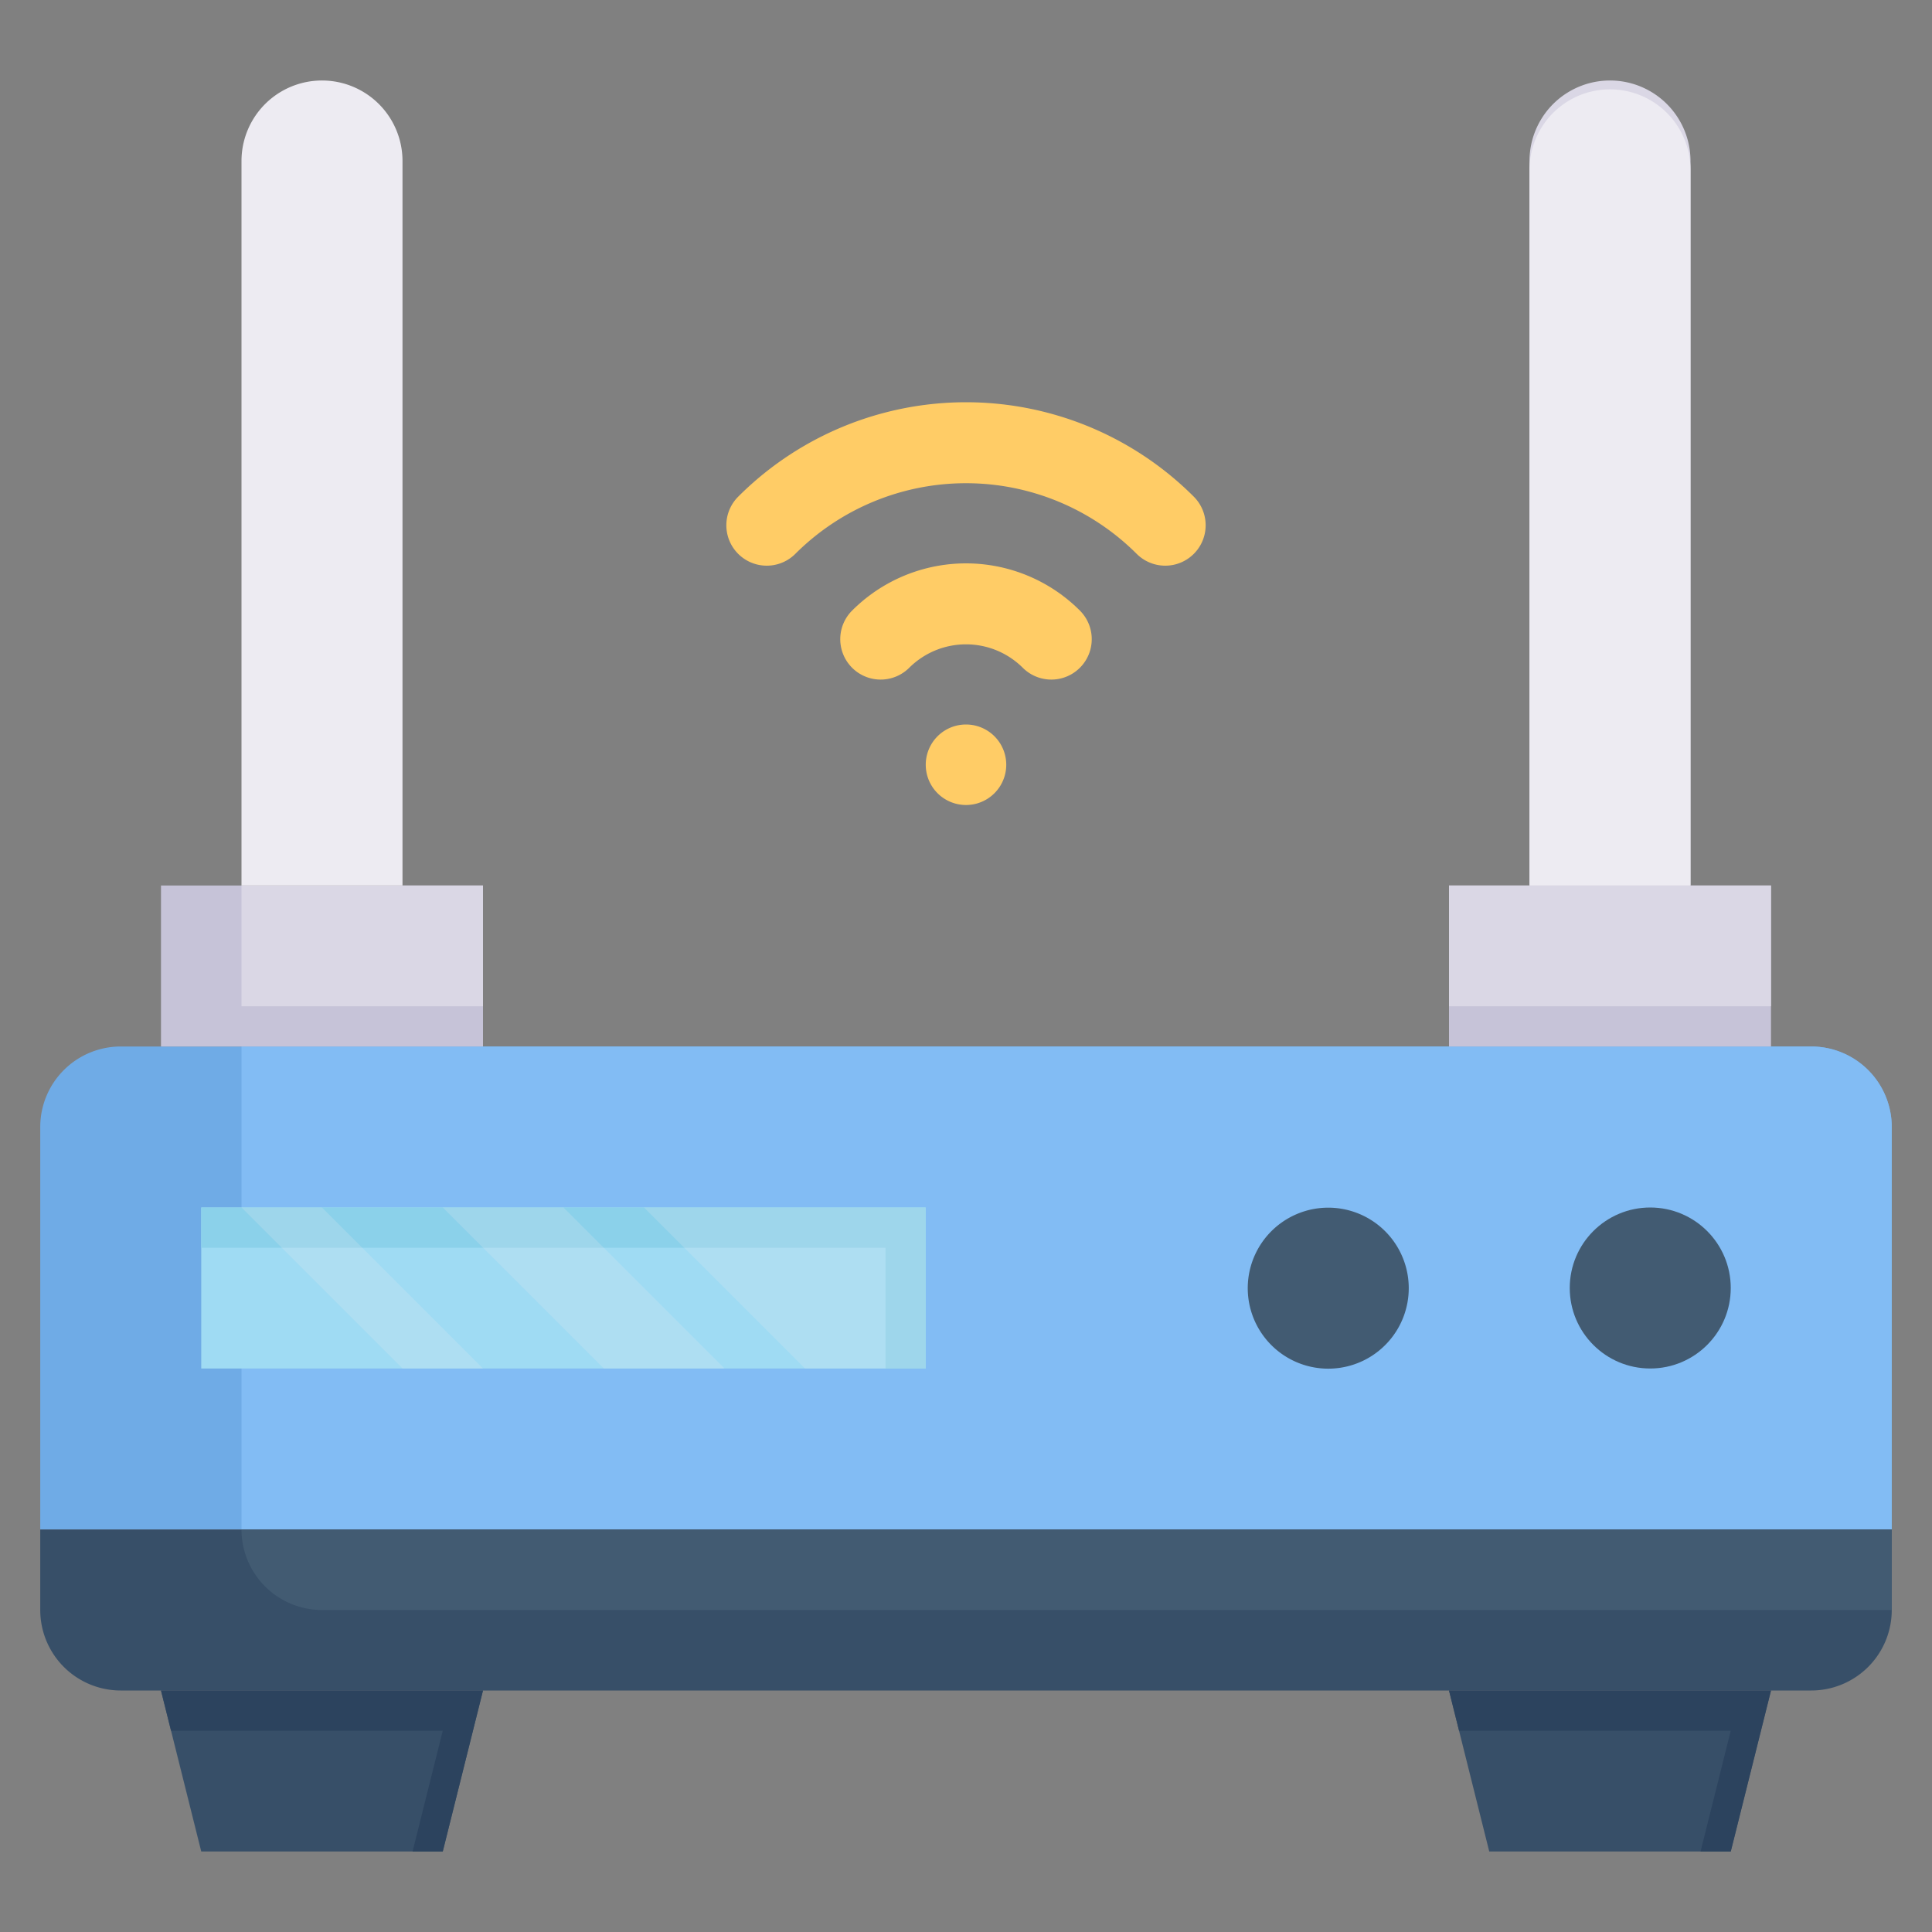 <svg xmlns="http://www.w3.org/2000/svg" viewBox="0 0 48 48"><rect x="0" y="0" width="48" height="48" fill="#808080" stroke="none"/><defs><style>.cls-1{fill:#6fabe6;}.cls-2{fill:#82bcf4;}.cls-3{fill:#374f68;}.cls-4{fill:#425b72;}.cls-5{fill:#c6c3d8;}.cls-6{fill:#dad7e5;}.cls-7{fill:#2c435e;}.cls-12,.cls-8{fill:#edebf2;}.cls-9{fill:#9fdbf3;}.cls-10{fill:#8bd1ea;}.cls-11{fill:#fc6;}.cls-12{opacity:0.2;}</style></defs><title>Router</title><g id="Router"><path class="cls-1" d="M47,28V38H1V28a2,2,0,0,1,2-2H45A2,2,0,0,1,47,28Z"/><path class="cls-2" d="M47,28V38H6V26H45A2,2,0,0,1,47,28Z"/><path class="cls-3" d="M47,38v2a2,2,0,0,1-2,2H3a2,2,0,0,1-2-2V38Z"/><path class="cls-4" d="M47,38v2H8a2,2,0,0,1-2-2Z"/><rect class="cls-5" x="4" y="22" width="8" height="4"/><rect class="cls-6" x="6" y="22" width="6" height="3"/><rect class="cls-5" x="36" y="22" width="8" height="4"/><rect class="cls-6" x="36" y="22" width="8" height="3"/><polygon class="cls-3" points="11 46 5 46 4 42 12 42 11 46"/><polygon class="cls-7" points="4 42 4.25 43 11 43 10.25 46 11 46 12 42 4 42"/><polygon class="cls-3" points="43 46 37 46 36 42 44 42 43 46"/><polygon class="cls-7" points="36 42 36.25 43 43 43 42.25 46 43 46 44 42 36 42"/><path class="cls-8" d="M10,4V22H6V4a2,2,0,0,1,4,0Z"/><path class="cls-6" d="M42,4V22H38V4a2,2,0,0,1,4,0Z"/><path class="cls-8" d="M42,4.22V22H38V4.22a2,2,0,1,1,4,0Z"/><rect class="cls-9" x="5" y="30" width="18" height="4"/><polygon class="cls-10" points="5 30 5 31 22 31 22 34 23 34 23 30 5 30"/><circle class="cls-4" cx="41" cy="32" r="2"/><path class="cls-4" d="M35,32a2,2,0,1,1-2.82-1.82A2,2,0,0,1,35,32Z"/><path class="cls-11" d="M25.41,16.59a2,2,0,0,0-2.82,0,1,1,0,0,1-1.42-1.42,4,4,0,0,1,5.66,0A1,1,0,0,1,25.41,16.59Z"/><path class="cls-11" d="M28.24,13.76a6,6,0,0,0-8.48,0,1,1,0,0,1-1.42-1.42,8,8,0,0,1,11.32,0A1,1,0,0,1,28.24,13.76Z"/><path class="cls-11" d="M25,19a1,1,0,0,0-2,0,1,1,0,0,0,2,0"/><path class="cls-12" d="M16,30l4,4h3V30Z"/><polygon class="cls-12" points="18 34 14 30 11 30 15 34 18 34"/><polygon class="cls-12" points="12 34 8 30 6 30 10 34 12 34"/></g></svg>